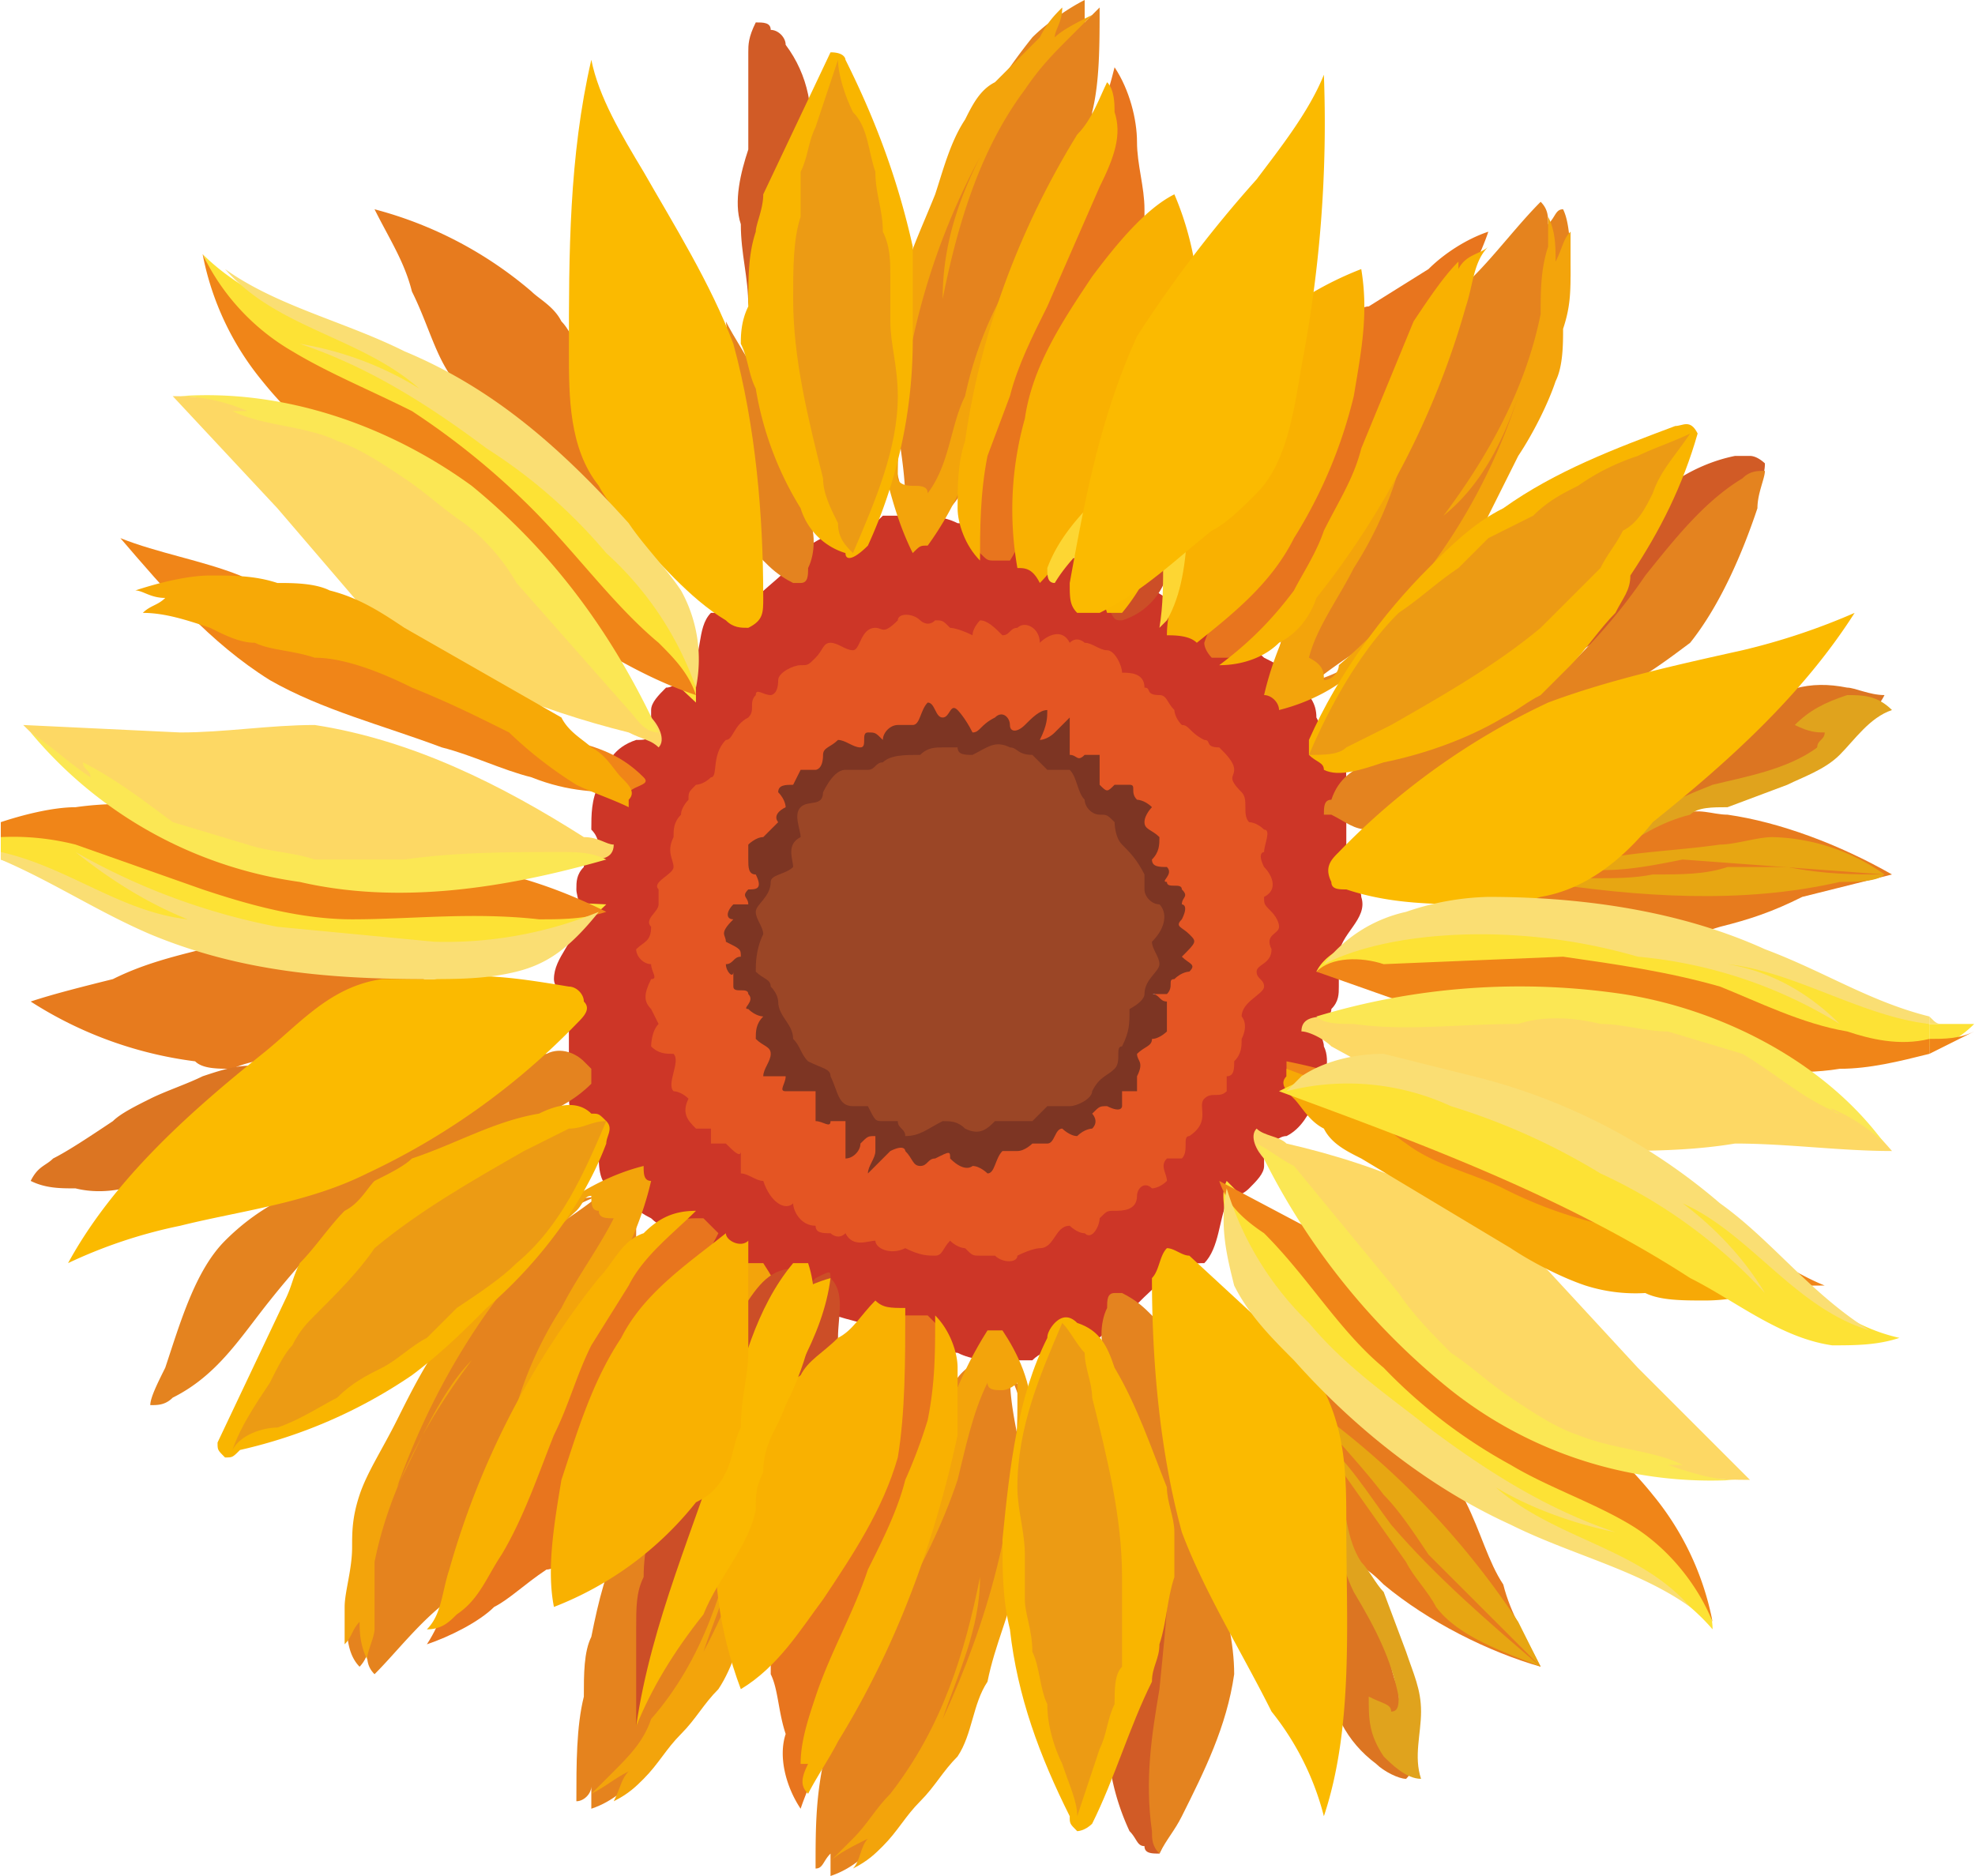 <svg xmlns="http://www.w3.org/2000/svg" width="60" height="57" viewBox="0 0 2.64 2.51" shape-rendering="geometricPrecision" image-rendering="optimizeQuality" fill-rule="evenodd" xmlns:v="https://vecta.io/nano"><style><![CDATA[.b{fill:#f9b101}.c{fill:#f08518}.d{fill:#fde235}.e{fill:#fade73}.f{fill:#e5831e}.g{fill:#f3a40b}.h{fill:#fbba00}.i{fill:#cc4e27}.j{fill:#fab800}.k{fill:#e77b1e}.l{fill:#fdd864}.m{fill:#e8751e}.n{fill:#e4831f}.o{fill:#f9b500}.p{fill:#ec9b14}.q{fill:#fbe754}.r{fill:#dc7522}.s{fill:#d15b26}]]></style><g fill-rule="nonzero"><path d="M2.64 1.37c-.02.02-.04.03-.06.03v-.03h.06z" class="d"/><path d="M2.58 1.41l.06-.03c-.02.01-.04.01-.06.01v.02z" class="c"/><path d="M2.58 1.36c.01.01.01.01.02.01h-.02v-.01z" class="e"/><path d="M1.57 1.44c-.08.1-.2.16-.32.17h-.13c-.02-.03-.05-.06-.08-.09-.08-.09-.11-.22-.09-.35 0-.02.01-.04 0-.06.02-.01.03-.03.05-.04.07-.1.19-.16.31-.17h.13c.02.03.05.06.08.09.08.1.11.23.09.35 0 .02-.01.04 0 .06-.02.01-.03.03-.04.04zm.2-.04c0-.01-.01-.02 0-.03 0-.01.01-.01.01-.02.01-.01.01-.02.01-.03v-.04c0-.03.04-.05.03-.08 0-.01-.01-.02-.01-.03-.01-.01-.01-.01-.01-.02v-.1c0-.02 0-.04-.01-.06-.01-.01-.02-.01-.03-.03 0-.02-.01-.03-.02-.04C1.73.9 1.71.89 1.69.88 1.68.87 1.66.86 1.65.86c-.06-.03-.1-.08-.16-.09-.04-.03-.11-.03-.16-.05C1.31.71 1.3.7 1.28.7 1.26.69 1.24.69 1.22.69h-.04c-.02.02-.03.02-.05.02s-.03.01-.05.02c-.02.03-.05.05-.07.07C1 .8 1 .81.99.81.98.82.96.82.95.82.93.84.94.88.92.9.91.91.9.92.89.92.88.93.87.94.87.95v.03C.87.99.86.99.85.99.82 1 .81 1.02.8 1.05c-.01.02-.01.04-.01.06.01.01.01.02.01.03-.01.01-.02.01-.02.02-.01.01-.01.02-.01.03s.01.03 0 .04c0 .03-.03.05-.03.08 0 .01.01.02.02.03v.02.1c0 .02 0 .04.02.06 0 .01.02.02.02.03 0 .03.01.04.02.04.02.02.03.03.05.04.01.01.03.02.04.02.06.03.1.08.16.09.05.03.11.03.17.06.01 0 .03.01.04.01.02.01.04.01.06.01h.04c.02-.02.04-.01.05-.01.02 0 .04-.02.05-.03.03-.02.05-.05.08-.07.02-.02.04-.02.05-.02.02-.02.02-.06.03-.08.01-.01.02-.01.03-.02s.02-.02.02-.03v-.02c.01-.01.02-.02.03-.02.02-.01.03-.03.04-.05s.02-.05.01-.07z" fill="#cd3627"/><path d="M1.46 1.44c-.05.03-.12.05-.18.05-.03.01-.06.01-.1.01-.04-.03-.06-.05-.07-.08-.04-.05-.07-.11-.09-.17 0-.03 0-.05.01-.08 0 0 .01-.01.01-.02s.01-.02.01-.03c.01-.02.03-.03.05-.05.06-.03.12-.04.18-.05.03-.01.07-.01.1-.01.04.03.06.06.08.08.03.06.06.11.08.17 0 .03.01.06 0 .08l-.02.02c0 .01 0 .02-.01.03 0 .02-.03.04-.05.05zm.19-.02c.01-.01.01-.02.01-.03.01-.02 0-.03 0-.03 0-.02.03-.03.03-.04s-.01-.01-.01-.02.02-.01.02-.03c-.01-.02.01-.02.01-.03s-.01-.02-.01-.02c-.01-.01-.01-.01-.01-.02.02-.01.01-.03 0-.04-.01-.02 0-.02 0-.02 0-.01.01-.03 0-.03-.01-.01-.02-.01-.02-.01-.01-.01 0-.03-.01-.04-.02-.02-.01-.02-.01-.03s-.01-.02-.02-.03c-.02 0-.01-.01-.02-.01-.02-.01-.02-.02-.03-.02-.01-.01-.01-.02-.01-.02-.01-.01-.01-.02-.02-.02-.02 0-.01-.01-.02-.01C1.53.9 1.51.9 1.5.9c0-.01-.01-.03-.02-.03S1.46.86 1.45.86c0 0-.01-.01-.02 0-.01-.02-.03-.01-.04 0 0-.02-.02-.03-.03-.02-.01 0-.01.01-.02.01-.01-.01-.02-.02-.03-.02 0 0-.01.01-.01.02-.02-.01-.03-.01-.03-.01-.01-.01-.01-.01-.02-.01-.01.01-.02 0-.02 0-.01-.01-.03-.01-.03 0-.02.02-.02.01-.03.01-.02 0-.02.03-.03.03S1.12.86 1.11.86s-.01.01-.02.02-.01.01-.02.01-.03.01-.03.02c0 .02-.01.02-.01.02-.01 0-.02-.01-.02 0-.01.01 0 .02-.01.03C.98.97.98.99.97.99c-.02.02-.01.05-.02.05-.01.01-.02.01-.02.01-.01.01-.01.01-.01.02 0 0-.01.01-.01.02-.01.01-.01.02-.01.03-.01.02 0 .03 0 .04s-.03.02-.02.03v.02c0 .01-.02.02-.01.03 0 .02-.01.02-.02.03 0 .01.01.02.02.02 0 .01.01.02 0 .02-.01.02-.01.03 0 .04l.01.02c-.01.01-.01.03-.01.03.01.01.02.01.03.01.01.01-.01.04 0 .05 0 0 .01 0 .02.01-.01.02 0 .03.01.04h.02v.02h.02c.01.01.02.02.02.01v.03c.01 0 .02.01.03.01.01.03.03.04.04.03 0 .01.01.03.03.03 0 .01.01.01.02.01 0 0 .01.01.02 0 .01.02.03.01.04.01 0 .01.02.02.04.01.02.01.03.01.04.01s.01-.01.02-.02c.01.01.02.01.02.01.01.01.01.01.02.01h.02c.01.01.03.01.03 0 .02-.01.03-.01.03-.01.02 0 .02-.03.04-.03 0 0 .01.01.02.01.01.01.02-.01.02-.02.01-.01.01-.01.02-.01s.03 0 .03-.02c0-.01.01-.02.02-.01 0 0 .01 0 .02-.01 0-.01-.01-.02 0-.03h.02c.01-.01 0-.03.01-.03.03-.02.01-.04.02-.05s.02 0 .03-.01v-.02c.01 0 .01-.01.01-.02z" fill="#e45523"/><path d="M1.44 1.42c-.02.01-.05.02-.07.02-.05.01-.11.01-.16.01-.02 0-.02-.01-.02-.01-.04-.04-.08-.08-.11-.13-.01-.02-.02-.04-.02-.06-.01-.02-.01-.04 0-.06.01-.01.01-.02.02-.02 0-.01.01-.02.01-.02 0-.03.02-.05.04-.06s.04-.01.06-.02c.05-.01.11-.01.16-.01h.02c.04.05.08.09.11.14l.03.06c0 .02 0 .04-.01.06-.01.01-.01.02-.01.03-.01 0-.01.01-.02.01 0 .01 0 .01.01.02l-.04.04zm.12-.04v-.02-.02c-.01 0-.01-.01-.02-.01h.02c.01-.01 0-.02.01-.02.01-.01.02-.01.02-.01.01-.01 0-.01-.01-.02.02-.02.02-.02.01-.03s-.02-.01-.01-.02c.01-.02 0-.02 0-.02 0-.01.01-.01 0-.02 0-.01-.02 0-.02-.01-.01 0 .01-.01 0-.02-.01 0-.02 0-.02-.01.01-.01.01-.02.01-.03-.01-.01-.02-.01-.02-.02s.01-.02.01-.02c-.01-.01-.02-.01-.02-.01-.01-.01 0-.02-.01-.02h-.02c-.01.01-.01.01-.02 0v-.02-.02h-.02c-.01.01-.01 0-.02 0V.99.96l-.02.02c-.01.01-.02.01-.02.01.01-.02.01-.03.01-.04-.01 0-.02.01-.03.02s-.02.01-.02 0-.01-.02-.02-.01c-.02.01-.02.02-.03.02-.01-.02-.02-.03-.02-.03-.01-.01-.01.01-.02.01S1.25.94 1.24.94c-.01.01-.01.03-.02.03H1.2c-.01 0-.02.01-.02.02-.01-.01-.01-.01-.02-.01s0 .02-.01.02-.02-.01-.03-.01c-.01.01-.02.01-.02.02 0 .02-.01.02-.01.02h-.02l-.01.02c-.01 0-.02 0-.02.01.01.01.01.02.01.02-.02.01-.01.02-.01.02l-.02.02c-.01 0-.02.01-.02.01v.02c0 .01 0 .02.01.02.01.02 0 .02-.01.02-.01.01 0 .01 0 .02H.98c-.01.01-.01.02 0 .02-.02.02-.01.02-.01.03.02.01.02.01.02.02-.01 0-.01.01-.02.01 0 .01.01.02.01.01v.02c0 .01.02 0 .02.01.01.01-.01.02 0 .02.01.01.02.01.02.01-.01.01-.01.02-.01.03.01.01.02.01.02.02s-.01.02-.01.03h.03c0 .01-.01.02 0 .02h.02.02v.02.02c.01 0 .02.01.02 0h.02v.02.03c.01 0 .02-.01.02-.02.01-.01.01-.01.02-.01v.02c0 .01-.01.02-.01.03l.03-.03c.02-.01.02 0 .02 0 .01.01.01.02.02.02s.01-.01.02-.01c.02-.01.02-.01.02 0 .02.02.03.01.03.01.01 0 .02.01.02.01.01 0 .01-.02.02-.03h.02c.01 0 .02-.01.02-.01h.02c.01 0 .01-.02.02-.02 0 0 .01.01.02.01.01-.01.02-.01.02-.01.01-.01 0-.02 0-.02.01-.01.01-.01.02-.01.02.01.02 0 .02 0v-.02h.02v-.02c.01-.02 0-.02 0-.03.01-.01.02-.01.02-.02.01 0 .02-.01.02-.01z" fill="#7d3523"/><path d="M1.5 1.4c.01-.02.01-.03.01-.05 0 0 .02-.01.02-.02 0-.02.02-.03.02-.04s-.01-.02-.01-.03c.02-.02.02-.04.01-.05-.01 0-.02-.01-.02-.02v-.02c-.01-.02-.02-.03-.03-.04s-.01-.03-.01-.03c-.01-.01-.01-.01-.02-.01s-.02-.01-.02-.02c-.01-.01-.01-.03-.02-.04H1.4l-.02-.02c-.02 0-.02-.01-.03-.01-.02-.01-.03 0-.05.01-.01 0-.02 0-.02-.01h-.02c-.01 0-.02 0-.03.01-.02 0-.04 0-.05.01-.01 0-.01.01-.02.01h-.03c-.01 0-.02.01-.03.03 0 .02-.02.01-.03.02s0 .03 0 .04c-.02.01-.01.03-.01.04-.01.01-.03.01-.03.02 0 .02-.02.03-.02.04s.01.02.01.03c-.01.02-.01.04-.01.05.01.01.02.01.02.02.01.01.01.02.01.02 0 .02.02.03.02.05.01.01.01.02.02.03.02.01.03.01.03.02.01.02.01.04.03.04h.02c.01.02.01.02.02.02h.02c0 .01.01.01.01.02.02 0 .03-.01.05-.02.01 0 .02 0 .03.01.02.01.03 0 .04-.01h.05l.02-.02h.03c.01 0 .03-.01.03-.02.01-.02.02-.02.03-.03s0-.03.01-.03z" fill="#9b4626"/><path d="M2.44 1.72c-.09 0-.19.01-.28-.02-.08-.02-.15-.07-.22-.11l-.12-.06c-.04-.02-.07-.05-.1-.09v-.02a.81.81 0 0 1 .11.03l.18.08c.09.04.19.06.28.11.05.02.1.06.15.08z" class="c"/><path d="M1.12 1.79c-.01.05-.03.1-.05.15-.01.04-.04.08-.06.12-.02.03-.04.06-.07.09l-.05.05-.09.09C.85 2.2.88 2.1.93 2c.02-.05.06-.1.08-.15.02-.04.03-.07.05-.1.01-.01.02-.03.03-.04.02-.01.02-.01.02 0 .02.02.01.05.01.08z" class="i"/><path d="M.85 2.12c-.01.06-.03.12-.05.17.08-.11.14-.24.21-.36.04-.07.09-.14.1-.22-.07.02-.11.07-.13.13-.01.03-.02.07-.04.09-.01.02-.03.03-.04.05-.03.04-.04.09-.05.14z" class="j"/><path d="M1.74 1.89c0 .03 0 .05.01.07.01.01.02.02.02.03.01.01.01.03.02.04 0 .02.01.04.02.06.02.01.03.02.04.03.06.05.14.09.21.11-.02-.04-.04-.07-.05-.11-.02-.03-.03-.07-.05-.11-.01-.02-.03-.04-.04-.05-.06-.07-.13-.13-.21-.17.02.03.03.07.03.1z" class="k"/><g fill="#e7a612"><path d="M1.85 2c-.03-.04-.07-.08-.1-.12a1.1 1.1 0 0 1 .28.29l.03.06-.09-.09-.06-.06c-.02-.03-.04-.06-.06-.08z"/><path d="M1.76 1.92l.12.17c.01.02.03.04.04.06.03.04.09.06.14.08-.07-.06-.14-.12-.2-.19-.03-.04-.06-.09-.1-.12z"/></g><path d="M2.29 2.18c0-.03-.02-.06-.03-.08-.04-.06-.1-.09-.16-.13-.17-.11-.32-.25-.46-.39-.01.02 0 .04 0 .07.04.09.1.17.17.24a.82.82 0 0 0 .25.16c.08.03.17.06.23.13z" class="d"/><path d="M1.69 1.65c-.03-.02-.05-.04-.06-.07l.17.09c.05.02.1.05.15.09.05.03.09.07.13.1.04.05.09.09.13.14a.38.38 0 0 1 .08.17c-.02-.05-.06-.1-.11-.13s-.11-.05-.16-.08a.7.7 0 0 1-.17-.13c-.06-.05-.1-.12-.16-.18z" class="c"/><path d="M1.72 1.53c-.01-.01-.03-.01-.04-.02-.01.01 0 .03.01.04.02.02.04.05.06.07.03.05.06.09.09.13l.09.09c.02.02.05.03.08.05s.06.03.09.05c.08.03.16.04.24.04l-.15-.15-.12-.13c-.1-.09-.22-.14-.35-.17z" class="l"/><path d="M1.33 1.82h-.02c-.02.01-.03.02-.04.04-.06.09-.09.19-.12.29-.02.04-.04.08-.04.13-.01.03-.01.05-.01.08-.01.05-.01.09-.01.14.01 0 .01-.01.02-.02v.03c.03-.01.05-.03.07-.05a.94.94 0 0 0 .17-.33c.01-.03.02-.07.02-.1.01-.06-.02-.12-.02-.19.02.04.02.07.02.11.01-.02.01-.05.01-.07-.01-.02-.03-.04-.05-.06z" class="f"/><path d="M1.32 1.78c-.07.11-.09.24-.12.37.03-.05.06-.11.08-.17.01-.04.02-.09.04-.13 0 .01.01.01.02.01 0 0 .01 0 .02-.01v.03c0 .15-.04.29-.1.42.02-.06.05-.12.05-.19-.02.1-.05.2-.12.29-.02.02-.03.04-.05.06l-.03.03c.01-.01.03-.02.05-.03-.01.01-.01.03-.02.04.02-.01.03-.02.04-.03.02-.02.03-.04.05-.06s.03-.04.05-.06c.02-.03.02-.07.04-.1.01-.05.03-.09.04-.14.01-.04.02-.09.02-.13V1.9c0-.05-.02-.09-.04-.12h-.02z" class="g"/><path d="M1.01 1.73c-.01-.01-.02 0-.02 0-.02.01-.03.02-.04.04-.06.08-.09.19-.12.29-.02.04-.03.08-.04.13-.01.02-.01.05-.01.08-.01.04-.01.09-.01.14.01 0 .02-.01.02-.02v.03c.03-.01.05-.03.07-.05.08-.1.13-.21.17-.33.01-.03.02-.07.02-.1.01-.06-.01-.12-.02-.19.02.03.02.07.02.11.01-.02.01-.05.01-.07-.01-.03-.03-.05-.05-.06z" class="f"/><path d="M1 1.69c-.07.11-.09.24-.12.37.04-.05.06-.11.08-.17.01-.04.02-.09.04-.13 0 .01.01.01.02.01s.01-.01.02-.01v.03c0 .14-.03.29-.1.42.02-.06.05-.12.05-.19-.02.1-.05.2-.12.28-.01.03-.03.05-.05.07l-.03.03c.02-.01.03-.02.05-.03-.01.01-.01.02-.02.04.02-.01.03-.02.04-.03.02-.02.03-.04.05-.06s.03-.04.05-.06c.02-.03.03-.07.04-.1.01-.05.03-.09.04-.14.01-.04.02-.09.02-.13v-.08c0-.05-.02-.09-.04-.12H1z" class="g"/><path d="M1.24 1.76h-.03c-.02.04-.02.07-.03.1-.02.09-.06.19-.12.27-.01.02-.03.04-.03.07v.04c.01.02.01.05.02.08-.01.03 0 .07.02.1.01-.03.03-.07.04-.11l.03-.09c.02-.04.04-.07.05-.11.02-.05.03-.11.05-.16a.26.26 0 0 0 .03-.11c0-.03-.01-.05-.02-.07z" class="m"/><path d="M.97 1.97L1 1.91c.02-.02.04-.05.07-.07.01-.02.03-.03.05-.05.02-.01.03-.03.05-.05.01.01.02.01.04.01 0 .07 0 .14-.01.2-.02.07-.06.13-.1.19-.03.04-.06.09-.11.12-.03-.08-.04-.16-.03-.23 0-.02 0-.04.01-.06z" class="b"/><path d="M1.83 2.13c-.01-.03-.03-.06-.05-.08 0 .06 0 .12-.01.18.01.06.03.1.07.13.01.01.03.02.04.02.01-.01.01-.02.01-.03-.01-.03-.02-.06-.02-.09-.01-.02-.01-.04-.02-.06 0-.02-.01-.05-.02-.07z" class="r"/><path d="M1.86 2.29c.01 0 .01-.01.01-.02-.01-.05-.03-.09-.06-.14-.02-.04-.03-.1-.02-.14.01.03.01.07.03.1.01.01.02.03.03.04l.03.08c.01.03.02.05.02.08s-.01.06 0 .09c-.02 0-.04-.02-.05-.03-.02-.03-.02-.05-.02-.08.02.01.03.01.03.02z" fill="#e0a31d"/><path d="M1.56 2.44v-.13c.01-.03.02-.06.02-.1s-.02-.07-.02-.11a.54.54 0 0 1-.08.21.32.32 0 0 0 .03.14c.01.01.01.02.02.02 0 .01.01.01.02.01.01-.02.01-.03.01-.04z" class="s"/><g class="n"><path d="M1.5 1.73c.02.01.03.02.04.03.02.02.02.05.02.07l.04.25c-.02-.02-.03-.04-.05-.07-.01-.04-.03-.08-.04-.11l-.03-.08c-.01-.02-.01-.05 0-.07 0-.01 0-.02.01-.02z"/><path d="M1.65 2.24c-.01.07-.04.13-.07.19-.01.02-.02.03-.03.05-.01-.01-.01-.02-.01-.03-.01-.07 0-.13.01-.19.01-.1.02-.19.01-.28l.06.12c.02.05.03.1.03.14z"/></g><path d="M1.49 1.83c.03.05.05.11.07.16 0 .02.01.04.01.06v.06c-.01.03-.01.06-.02.09 0 .02-.01.03-.01.05-.03.06-.05.13-.08.19-.01.01-.02.01-.02.01-.01-.01-.01-.01-.01-.02-.04-.08-.07-.16-.08-.25-.01-.04-.01-.08-.01-.12.01-.1.02-.19.06-.27 0-.01.01-.02.01-.02.01-.01.02-.01.03 0 .03.01.04.03.05.06z" class="o"/><path d="M1.42 2.36c-.01-.02-.02-.05-.02-.08-.01-.02-.01-.05-.02-.07 0-.03-.01-.05-.01-.07v-.06c0-.03-.01-.06-.01-.09 0-.08.03-.15.06-.22.01.01.02.03.03.04 0 .02.01.04.01.06.02.08.04.16.04.24v.12c-.01.01-.01.03-.01.05-.01.02-.01.04-.02.06l-.03.09c0-.02-.01-.04-.02-.07z" class="p"/><path d="M1.59 1.68c-.01 0-.02-.01-.03-.01-.01.01-.01.03-.02.04 0 .11.01.23.04.34.03.08.08.16.12.24a.37.37 0 0 1 .07.14c.04-.12.03-.26.03-.39 0-.06 0-.12-.03-.18-.02-.02-.03-.04-.05-.06l-.13-.12z" class="h"/><path d="M1.07 2.36c0-.03.01-.06.02-.09.02-.06.05-.11.07-.17.02-.04.04-.08.05-.12a.69.69 0 0 0 .03-.08c.01-.05.01-.09.01-.14.02.02.03.05.03.07v.09c-.03.14-.08.28-.16.41-.01.02-.03.05-.04.07-.01-.01-.01-.02 0-.04z" class="b"/><path d="M2.25 1.96c-.04-.02-.09-.02-.14-.04-.03-.01-.06-.03-.09-.05s-.05-.04-.08-.06c-.02-.02-.05-.05-.07-.08l-.14-.17c-.02-.01-.03-.02-.05-.03a.93.93 0 0 0 .26.33.56.56 0 0 0 .38.12c-.03 0-.06-.01-.09-.02h.02z" class="q"/><path d="M2 1.99c.05.03.11.05.16.06-.09-.03-.17-.08-.25-.14-.05-.04-.11-.08-.16-.14a.42.42 0 0 1-.11-.18c-.01.05 0 .09.01.13.02.04.05.07.08.1.08.09.18.17.29.22.08.04.17.06.24.11-.07-.08-.18-.09-.26-.16z" class="e"/><path d="M1.72 1.44c-.01.01 0 .02.01.03s.02.03.04.04c.01.02.03.03.05.04l.2.12c.03.02.07.04.1.05a.22.22 0 0 0 .08.01c.02.01.05.01.08.01.04 0 .07-.01.11-.02-.02 0-.03-.01-.04-.01.01-.01.01-.01.02-.01l-.09-.03c-.02-.01-.04-.02-.06-.02-.02-.01-.05-.01-.07-.01a.58.58 0 0 1-.14-.05c-.04-.02-.09-.03-.13-.06-.03-.02-.05-.05-.08-.07l-.08-.03z" fill="#f7a906"/><path d="M.16.72c.06.07.12.14.2.19.07.04.15.06.23.09.04.01.08.03.12.04.05.02.09.02.13.02.01-.01.03-.01.02-.02C.83 1.01.8 1 .76.99.71.96.65.94.59.91L.32.77C.27.75.21.74.16.72z" class="c"/><path d="M1 1.74c-.03.04-.06.08-.08.13-.02.04-.03.09-.04.13s-.02.07-.02.11c-.01.02-.01.04-.01.07v.13c.03-.1.09-.19.12-.29l.06-.17c.01-.03.03-.06.04-.09 0-.02.01-.04.01-.06-.04-.01-.06.01-.08.04z" class="i"/><path d="M.94 2.16c-.04.05-.07.1-.09.15.02-.14.08-.27.12-.4.02-.08.04-.16.09-.22h.02c.02.06 0 .13-.03.19-.01.03-.03.05-.03.09-.01.02-.01.03-.01.05-.01.05-.05.09-.07.14z" class="j"/><path d="M.5 1.35c-.02.01-.04.03-.06.04H.4c-.01.01-.02.01-.03.02-.02.01-.04.01-.06.02-.02 0-.04 0-.05-.01a.53.53 0 0 1-.22-.08c.03-.01.07-.02.11-.03.04-.02.08-.03.12-.04.02 0 .04-.01.06-.01.09 0 .18.01.26.04-.03.01-.06.03-.09.05z" class="k"/><path d="M0 1.11c.07-.01.14.01.2.03.2.05.4.06.61.07-.02.02-.04.03-.06.04-.09.04-.19.06-.29.05a.96.96 0 0 1-.29-.08A1.22 1.22 0 0 0 0 1.15v-.04z" class="d"/><path d="M.72 1.23c.03 0 .06 0 .09-.01-.06-.03-.12-.05-.18-.06L.46 1.1.29 1.08c-.06 0-.12-.01-.19 0-.03 0-.07.01-.1.02v.02a.34.34 0 0 1 .1.01l.17.06c.06.02.13.04.2.04.08 0 .16-.01.25 0z" class="c"/><path d="M.78 1.12c.02 0 .03.01.04.01 0 .02-.02.02-.03.02-.03.01-.06.01-.09.01l-.17.02c-.04 0-.08 0-.12-.01-.03 0-.06-.01-.09-.02s-.07-.02-.1-.04C.15 1.08.09 1.03.03.97l.21.01C.3.98.36.97.42.97c.13.02.25.08.36.15z" class="l"/><path d="M.83 1.6c.02.01.02.01.02.02v.05c-.03.11-.09.2-.13.29-.03.04-.05.08-.07.12-.02.02-.04.04-.05.06-.04.03-.07.07-.1.1-.01-.01-.01-.02-.01-.03 0 .01-.01.02-.01.02-.02-.02-.02-.06-.01-.09.01-.12.06-.24.12-.34l.06-.09c.04-.04.1-.07.15-.11-.03.01-.06.03-.09.06a.12.12 0 0 1 .05-.05c.02-.01.05-.01.07-.01z" class="f"/><path d="M.87 1.58c-.03.13-.12.23-.19.34a.51.51 0 0 1 .07-.17c.02-.04.05-.08.07-.12-.01 0-.02 0-.02-.01-.01 0-.01-.01-.01-.02-.01 0-.01.01-.02.02-.11.1-.19.23-.24.37.03-.06.06-.13.1-.17-.06.08-.11.17-.13.27v.09c0 .01-.01.03-.01.04-.01-.02-.01-.04-.01-.05-.01.01-.01.02-.02.03v-.05c0-.02.01-.05.01-.08 0-.02 0-.04.01-.07s.03-.06.05-.1.04-.08.07-.12c.02-.04.05-.07.08-.1l.06-.06c.04-.03.08-.05.12-.06 0 .01 0 .02.01.02z" class="g"/><path d="M.94 1.63l.02.02c-.02.04-.04.06-.05.08-.06.09-.1.18-.12.28-.01.02-.02.05-.03.07-.01.01-.02.02-.03.02-.03.02-.05.04-.07.05-.02.02-.06.04-.09.05.02-.03.03-.07.05-.1s.03-.06.05-.09c.01-.03.03-.07.04-.11l.09-.15c.02-.03.03-.07.06-.09.02-.02.04-.03.07-.03z" class="m"/><path d="M.97 1.97c.01-.02.01-.04.02-.06 0-.04.01-.07.01-.1v-.07-.08c-.01.01-.03 0-.03-.01-.05.04-.11.08-.14.14-.04.06-.06.13-.08.19-.01.06-.02.12-.01.17a.45.45 0 0 0 .19-.14c.02-.01.03-.02.04-.04z" class="b"/><path d="M.27 1.44c.03-.01.06-.02.09-.01a.8.8 0 0 0-.13.13c-.04.03-.09.04-.13.03-.02 0-.04 0-.06-.01.01-.02.02-.02.03-.03.02-.01.05-.03.08-.05.01-.01.03-.02.05-.03s.05-.02.07-.03z" class="r"/><g class="n"><path d="M.78 1.42C.77 1.41.75 1.4.73 1.41c-.02 0-.04.01-.06.03l-.21.14c.03 0 .05-.01.08-.01.04-.01.08-.03.12-.05.02-.01.04-.01.07-.03.02-.01.04-.02.06-.04v-.02z"/><path d="M.3 1.66c-.04.04-.06.11-.08.17-.01.02-.02.04-.02.05.01 0 .02 0 .03-.01.06-.03.09-.08.13-.13a1.26 1.26 0 0 1 .2-.2c-.04.01-.09.02-.13.04-.05.02-.09.04-.13.08z"/></g><path d="M.72 1.49c-.06.01-.11.04-.17.06-.01.01-.03.02-.05.03-.01.01-.02.03-.04.04-.02.02-.04.05-.06.07-.01.02-.01.03-.02.05l-.09.19c0 .01 0 .01.01.02.01 0 .01 0 .02-.01a.67.67 0 0 0 .23-.1c.04-.03.07-.06.1-.09.07-.06.13-.14.16-.22 0-.01.01-.02 0-.03S.8 1.49.79 1.49c-.02-.02-.05-.01-.07 0z" class="o"/><path d="M.37 1.91c.03-.01.06-.03.08-.04.02-.02.04-.03.06-.04s.04-.03.06-.04l.04-.04c.03-.02.06-.04.08-.06.06-.05.09-.12.12-.19-.02 0-.03.01-.05.01l-.06.03c-.07.04-.14.08-.2.13-.02.03-.05.06-.08.09-.01.01-.02.02-.03.04-.01.01-.02.03-.03.05-.02.03-.04.06-.05.09.01-.02.04-.03.06-.03z" class="p"/><path d="M.76 1.32c.01 0 .02.01.02.02.01.01 0 .02-.01.03a.95.95 0 0 1-.28.2c-.08.04-.17.05-.25.07a.66.66 0 0 0-.15.05c.06-.11.16-.2.26-.28.05-.04.09-.09.16-.1h.07c.06-.01.12 0 .18.01z" class="h"/><path d="M.61 2.16c.03-.02.04-.05.06-.08.03-.05.05-.11.07-.16.02-.04.03-.08.05-.12l.05-.08c.02-.04.06-.07.09-.1-.03 0-.05.01-.07.03-.03.01-.04.04-.06.06a1.11 1.11 0 0 0-.2.39c-.01.03-.01.06-.03.08.02 0 .03-.01.04-.02z" class="b"/><path d="M.11 1.02c.04.02.08.05.12.08l.1.03c.03.01.06.01.09.02h.12c.07-.01.14-.01.21-.01.02 0 .04 0 .06.01-.14.04-.28.06-.41.03a.57.57 0 0 1-.36-.2c.03.02.05.04.08.06 0-.01-.01-.01-.01-.02z" class="q"/><path d="M.25 1.23C.2 1.21.15 1.18.1 1.14a.88.88 0 0 0 .27.1l.21.02a.54.54 0 0 0 .22-.04c-.04.05-.07.07-.11.08s-.08.01-.12.01c-.13 0-.25-.01-.37-.06-.07-.03-.13-.07-.2-.1v-.01c.09.02.16.08.25.09z" class="e"/><path d="M1.56.77c.03-.04.06-.08.08-.13.02-.04.03-.08.04-.13.01-.03.02-.07.03-.11V.33c0-.04 0-.09.01-.13l-.13.29-.06.17c-.01.03-.03.06-.04.09 0 .02 0 .04-.01.06.01.02.01.02.02.02a.09.09 0 0 0 .06-.06z" class="i"/><path d="M1.63.35A.99.99 0 0 0 1.72.2c-.03.14-.09.27-.13.4-.02.08-.04.16-.09.22h-.02c-.02-.06 0-.13.03-.18.01-.03.03-.06.04-.1V.49c.01-.05.05-.09.08-.14z" class="j"/><path d="M2.06 1.16c.02-.01.04-.03.06-.04h.04c.01 0 .02-.01.03-.01.02-.01.04-.02.06-.02.02-.01.04 0 .06 0 .07.01.15.04.22.08l-.12.03c-.04.02-.07.03-.11.04-.03.01-.05.01-.07.01-.09 0-.18-.01-.26-.04.03-.01.06-.03.09-.05z" class="k"/><g fill="#e7a612"><path d="M2.21 1.17c-.05.01-.1 0-.15.01.13.02.27.03.4 0 .02 0 .05 0 .06-.01-.04 0-.08 0-.13-.01h-.08c-.03.01-.06.01-.1.01z"/><path d="M2.1 1.16c.06-.02.13-.02.2-.03.02 0 .05-.01.07-.01a.27.27 0 0 1 .15.05l-.27-.02c-.05.01-.1.02-.15.01z"/></g><path d="M2.58 1.4h-.02c-.07.01-.13-.01-.2-.03-.2-.05-.4-.06-.6-.07.01-.02.03-.03.05-.04a.61.61 0 0 1 .3-.04c.09 0 .19.03.28.07.06.03.12.06.19.08v.03z" class="d"/><path d="M1.85 1.29c-.03-.01-.07-.01-.09.01l.17.06c.06.02.12.03.18.05.05.01.1.01.16.02.06 0 .13.01.19 0 .04 0 .08-.01.12-.02v-.02c-.04.01-.08 0-.11-.01-.06-.01-.12-.04-.17-.06-.07-.02-.14-.03-.21-.04l-.24.01z" class="c"/><path d="M1.78 1.4c-.01-.01-.03-.02-.04-.02 0-.02.02-.02.04-.02s.05-.01.08-.01l.17-.02c.04 0 .08 0 .12.01.03 0 .06.01.09.02.04.01.07.03.1.04a.52.52 0 0 1 .19.14c-.07 0-.14-.01-.21-.01-.06.01-.12.01-.18.01-.13-.01-.25-.08-.36-.14z" class="l"/><path d="M1.73.91C1.72.9 1.71.9 1.71.89c0-.02 0-.03.01-.05.02-.1.08-.19.13-.29l.06-.12.06-.06c.03-.03.06-.07.09-.1.01.01.01.02.01.03.01-.01.01-.02.02-.02.01.02.01.06.01.09-.01.12-.07.24-.13.35-.02.03-.03.05-.06.08-.04.04-.1.07-.15.11a.18.18 0 0 0 .09-.06c-.01.02-.02.04-.05.05-.02.01-.04.02-.07.01z" class="f"/><path d="M1.69.93c.03-.13.12-.23.19-.34a.51.51 0 0 1-.07.17c-.02.04-.05.08-.06.12.02.01.02.02.02.03.01 0 .02-.01.02-.02a.79.79 0 0 0 .24-.36c-.02.06-.05.12-.1.16.06-.08.11-.17.13-.27 0-.03 0-.06.01-.09V.29c.01.02.01.04.01.06.01-.02.01-.03.02-.04v.05c0 .03 0 .05-.01.08 0 .02 0 .05-.01.07-.01.03-.03.07-.05.1l-.06.12-.09.11c-.02.02-.04.04-.06.05-.03.03-.07.05-.11.06 0-.01-.01-.02-.02-.02z" class="g"/><path d="M1.62.88S1.61.87 1.61.86c.01-.03.03-.06.04-.08a1.11 1.11 0 0 0 .13-.27c0-.03.01-.06.03-.08 0-.01.01-.02.02-.02l.08-.05c.02-.02.05-.04.08-.05-.01.03-.03.07-.05.1-.01.03-.03.06-.04.09l-.05.11-.09.15c-.01.04-.03.07-.06.1-.02.01-.04.02-.06.02h-.02z" class="m"/><path d="M1.6.54c-.01.02-.02.04-.02.07-.01.03-.02.06-.02.09s.01.05.01.07c0 .03-.01.05-.01.08.01 0 .03 0 .04.01.05-.04.1-.08.13-.14a.64.64 0 0 0 .08-.19c.01-.06.02-.11.01-.17a.45.45 0 0 0-.19.14c-.01.01-.03.03-.03.04z" class="b"/><path d="M2.29 1.07c-.03.01-.06.02-.09.01.05-.04.09-.08.13-.12.05-.04.09-.05.14-.04.01 0 .03.01.05.01-.01.02-.02.02-.02.03-.03.01-.06.03-.08.05l-.06.03c-.02.01-.04.02-.07.03z" class="r"/><path d="M2.44.98c0 .01-.01.01-.01.02-.04.03-.1.04-.14.05-.05.02-.1.04-.13.09.03-.02.06-.04.1-.05.01-.01.03-.01.05-.01l.08-.03c.02-.01.05-.02.07-.04s.04-.05.07-.06C2.51.93 2.49.93 2.47.93c-.03.01-.05.02-.07.04.02.01.03.01.04.01z" fill="#e0a31d"/><path d="M2.34.66l-.09.09c-.02.02-.04.05-.06.07-.03.03-.07.04-.1.07a.54.54 0 0 0 .1-.2c.03-.04.08-.07.13-.08h.02c.01 0 .02.01.02.01 0 .02-.01.03-.02.04z" class="s"/><g class="n"><path d="M1.78 1.09c.02.01.03.02.05.02.02-.01.05-.02.06-.04L2.1.93c-.03 0-.05.01-.08.01-.04.02-.07.04-.11.05l-.08.03c-.02.01-.04.02-.05.05-.01 0-.01.01-.01.02z"/><path d="M2.26.86c.04-.05.07-.12.09-.18 0-.02.01-.04.01-.05-.01 0-.02 0-.03.01-.05.03-.09.08-.13.13a.76.76 0 0 1-.2.2c.04-.01.09-.02.14-.04.04-.01.08-.04.12-.07z"/></g><path d="M1.85 1.02c.05-.01.11-.03.16-.06.02-.01.03-.02.05-.03L2.1.89c.02-.02.04-.05.06-.07.01-.02.02-.03.02-.05.04-.06.07-.12.09-.19-.01-.02-.02-.01-.03-.01-.08.03-.16.06-.23.11-.04.02-.07.05-.1.08-.06.06-.12.14-.16.23v.02c.01.01.02.01.02.02.02.01.05 0 .08-.01z" class="o"/><path d="M2.19.61a.3.3 0 0 0-.08.04c-.02.01-.04.02-.06.04l-.06.03-.04.04c-.03.02-.05.04-.08.06-.05.05-.09.12-.12.19.02 0 .04 0 .05-.01l.06-.03c.07-.04.14-.08.2-.13l.08-.08c.01-.02.02-.03.03-.05.02-.01.03-.03.04-.05.01-.03.03-.05.05-.08-.02.01-.05.02-.07.03z" class="p"/><path d="M1.8 1.19c-.01 0-.02 0-.02-.01-.01-.02 0-.03.01-.04a.95.95 0 0 1 .28-.2c.08-.03.17-.05.26-.07a.88.88 0 0 0 .15-.05c-.07.11-.17.2-.27.28-.04.05-.09.09-.15.1-.03.01-.05.01-.08.01-.06 0-.12 0-.18-.02z" class="h"/><path d="M1.55.84c.01-.06 0-.12.01-.18.01-.08.06-.16.13-.2-.04.03-.07.08-.09.12-.02.08 0 .18-.04.25z" fill="#fdd633"/><path d="M1.95.35c-.02.02-.04.05-.06.08L1.82.6c-.01.04-.03.07-.05.11-.01.03-.03.06-.04.08-.03.04-.06.07-.1.1.03 0 .06-.01.08-.03.02-.01.04-.03.05-.06a1.11 1.11 0 0 0 .2-.39c.01-.03.01-.06.03-.08-.01.01-.03.01-.04.03z" class="b"/><path d="M2.46 1.49c-.05-.02-.08-.05-.13-.08l-.1-.03c-.03 0-.06-.01-.09-.01-.04-.01-.08-.01-.11 0-.08 0-.15.01-.22 0-.02 0-.04 0-.05-.01a.94.94 0 0 1 .41-.03c.13.02.27.09.35.2-.02-.02-.05-.04-.08-.05.01 0 .01.01.02.01z" class="q"/><path d="M2.31 1.29c.06.01.11.04.15.08a.62.62 0 0 0-.27-.09.76.76 0 0 0-.21-.03c-.07 0-.15.01-.21.04a.19.19 0 0 1 .11-.07.36.36 0 0 1 .11-.02c.13 0 .26.02.37.07.08.03.14.07.22.09v.01c-.09-.01-.18-.07-.27-.08z" class="e"/><path d="M2.54 1.79c-.03.01-.06.01-.09.01-.07-.01-.13-.06-.19-.09-.17-.11-.36-.18-.55-.25.02-.01.04-.02.07-.02a.57.57 0 0 1 .29.04 1.07 1.07 0 0 1 .25.16c.07.06.13.13.22.15z" class="d"/><path d="M2.25 1.61c.04.03.08.07.11.12a.69.69 0 0 0-.22-.16.88.88 0 0 0-.2-.09.33.33 0 0 0-.22-.02l.02-.02c.03-.02.07-.03.11-.03l.12.03a.8.8 0 0 1 .33.17c.07.05.12.12.2.17-.1-.03-.16-.13-.25-.17z" class="e"/><path d="M1.44.72c.02-.05.03-.1.05-.14.02-.05.04-.08.07-.12.02-.03.04-.07.06-.09s.03-.04.05-.05a.9.9 0 0 1 .09-.1c-.05.09-.08.19-.12.29l-.09.16c-.01.03-.02.06-.04.09-.01.02-.03.03-.04.05h-.02C1.43.78 1.44.75 1.44.72z" class="i"/><path d="M1.71.39c.01-.06.03-.11.05-.17-.08.11-.14.24-.21.36-.04.07-.08.14-.1.22.07-.01.11-.07.13-.13.01-.03.03-.06.04-.09l.04-.04c.03-.05.04-.1.05-.15z" class="j"/><path d="M.82.62C.82.6.82.57.81.55.8.54.79.53.79.52.78.51.78.5.78.49.77.46.76.44.75.43.74.41.72.4.71.39A.53.53 0 0 0 .5.28c.02.04.04.07.05.11C.57.43.58.47.6.5.61.52.63.54.64.55.7.62.77.68.85.72.83.69.82.65.82.62z" class="k"/><path d="M.27.34C.28.36.29.39.3.41c.04.06.11.1.17.13.17.11.31.26.46.4C.93.91.93.89.92.87.89.77.83.69.75.62A1.07 1.07 0 0 0 .5.46C.42.43.33.4.27.34z" class="d"/><path d="M.88.86C.9.88.92.9.93.93.87.91.82.88.77.85.71.82.66.79.61.75.57.72.53.68.48.65.44.6.39.56.35.51A.38.38 0 0 1 .27.34.3.3 0 0 0 .39.47c.05.03.1.05.16.08a1.01 1.01 0 0 1 .16.13c.06.06.11.13.17.18z" class="c"/><path d="M.84.98C.86.99.87.99.88 1 .89.99.88.97.87.96.85.94.83.91.82.89.78.85.75.8.72.76.69.73.67.7.63.67.61.65.58.64.55.62.52.61.49.59.46.58.38.55.31.53.23.53l.14.15.12.14c.1.08.23.13.35.16z" class="l"/><path d="M1.23.69c.02.01.02 0 .03 0 .01-.01.02-.02.03-.04.06-.08.09-.19.12-.29.02-.04.04-.08.05-.13V.15c.01-.04.01-.09.01-.14l-.02.02V0c-.02.01-.05.03-.07.05-.08.1-.13.21-.17.33-.01.03-.02.07-.02.1 0 .06.02.13.02.19a.36.36 0 0 1-.02-.11c-.01.02-.01.05 0 .07 0 .03.02.05.04.06z" class="f"/><path d="M1.24.73c.08-.11.09-.24.12-.37a.51.51 0 0 0-.07.17c-.02.04-.02.09-.05.13 0-.01-.01-.01-.02-.01C1.2.65 1.2.64 1.2.64c0-.15.04-.3.11-.43-.03.06-.05.12-.05.19.02-.1.05-.2.11-.28.02-.03.04-.05.06-.07l.03-.03c-.02.01-.04.02-.05.03 0-.01.01-.02.01-.04-.01.01-.02.02-.03.04l-.06.06c-.02.01-.03.03-.04.05-.02.03-.03.07-.04.1-.02.05-.04.09-.05.14-.01.04-.01.09-.02.13v.09c.01.04.02.08.04.12.01-.01.01-.01.02-.01z" class="g"/><path d="M1.33.75h.02c.02-.03.02-.06.03-.09.02-.1.06-.19.12-.28.01-.02.03-.04.03-.07V.28c0-.03-.01-.06-.01-.09s-.01-.07-.03-.1c-.01.04-.02.07-.04.11l-.03.09-.05.11c-.02.05-.03.11-.05.17-.02.03-.03.07-.03.11 0 .02.01.04.02.06.01.01.01.01.02.01z" class="m"/><path d="M1.59.54L1.56.6c-.02.02-.04.05-.06.07s-.04.03-.06.05-.03.04-.05.06C1.38.76 1.37.76 1.36.76a.45.45 0 0 1 .01-.2c.01-.07.05-.13.09-.19.03-.04.07-.09.11-.11.03.07.04.15.03.23 0 .01 0 .03-.01.05z" class="b"/><path d="M1 .07V.2C.99.23.98.27.99.3c0 .04.01.07.01.11.01-.07.04-.14.08-.21.01-.05 0-.1-.03-.14 0-.01-.01-.02-.02-.02 0-.01-.01-.01-.02-.01C1 .05 1 .06 1 .07z" class="s"/><path d="M1.06.78C1.04.77 1.03.76 1.02.75 1 .73 1 .71 1 .68L.97.43c.01.02.03.05.04.07.02.04.03.08.04.12.01.02.02.04.03.07.01.02.01.05 0 .07 0 .01 0 .02-.01.02z" class="n"/><path d="M1.07.68a.44.44 0 0 1-.06-.16C1 .5 1 .48.99.46.99.45.99.43 1 .41c0-.04 0-.07.01-.1 0-.01.01-.03.01-.05l.09-.19c.02 0 .02.01.02.01.04.08.07.16.09.25v.13a.66.66 0 0 1-.06.27c-.02.02-.03.02-.03.01a.09.09 0 0 1-.06-.06z" class="o"/><path d="M1.14.15c.02.02.02.05.03.08 0 .03.01.05.01.08.01.02.01.04.01.06v.06c0 .03.01.06.01.1 0 .07-.03.14-.06.21C1.13.73 1.12.72 1.12.7 1.11.68 1.1.66 1.1.64 1.08.56 1.06.48 1.06.4c0-.04 0-.08.01-.11V.23c.01-.02.01-.04.02-.06l.03-.09c0 .02.01.05.02.07z" class="p"/><path d="M.97.83c.01.01.02.01.03.01.02-.01.02-.02.02-.04 0-.11-.01-.23-.04-.34C.95.38.9.3.86.23.83.18.8.13.79.08.76.21.76.34.76.47.76.53.76.6.8.65.81.67.83.69.84.71.88.75.92.8.97.83z" class="h"/><path d="M1.41.78c.03-.05.09-.09.12-.13a.25.25 0 0 0 .06-.23.32.32 0 0 1-.03.14c-.05.08-.13.12-.16.2 0 .01 0 .02.01.02z" fill="#fdd633"/><path d="M1.49.15c.01.03 0 .06-.02.1L1.4.41c-.02.04-.04.08-.05.12l-.03.08c-.01.05-.01.1-.01.14C1.29.73 1.28.7 1.28.68c0-.03 0-.06.01-.09.02-.14.07-.28.15-.41.02-.02.03-.05.04-.07.01.01.01.03.01.04z" class="b"/><path d="M.31.55c.04.02.1.02.14.04.03.01.06.03.09.05S.59.68.62.7a.27.27 0 0 1 .07.08l.15.17c.01.01.02.03.04.03C.82.85.74.74.63.65.52.57.38.52.24.53a.24.24 0 0 1 .09.02H.31z" class="q"/><path d="M.56.52A.44.44 0 0 0 .4.46C.49.49.57.54.65.6a.7.7 0 0 1 .16.14.44.44 0 0 1 .12.18.19.19 0 0 0-.02-.13C.89.76.86.73.84.7.75.6.66.52.54.47.46.43.37.41.3.36.37.44.48.45.56.52z" class="e"/><path d="M.84 1.07c.01-.01 0-.02-.01-.03S.81 1.01.79 1C.78.99.76.98.75.96L.54.84C.51.82.48.8.44.79.42.78.39.78.37.78.34.77.31.77.28.77S.21.78.18.79C.19.79.2.8.22.8.21.81.2.81.19.82.22.82.25.83.28.84.3.85.32.86.34.86.36.87.39.87.42.88.46.88.51.9.55.92.6.94.64.96.68.98a.55.55 0 0 0 .09.07c.02.01.05.02.07.03z" fill="#f7a906"/><path d="M1.47.82h-.03C1.43.81 1.43.8 1.43.78c.02-.11.04-.22.09-.33a1.66 1.66 0 0 1 .16-.21c.03-.04.07-.09.09-.14a1.71 1.71 0 0 1-.03.39c-.01.06-.02.13-.06.17-.02.02-.04.04-.06.05-.05.04-.09.08-.15.11z" class="h"/></g></svg>